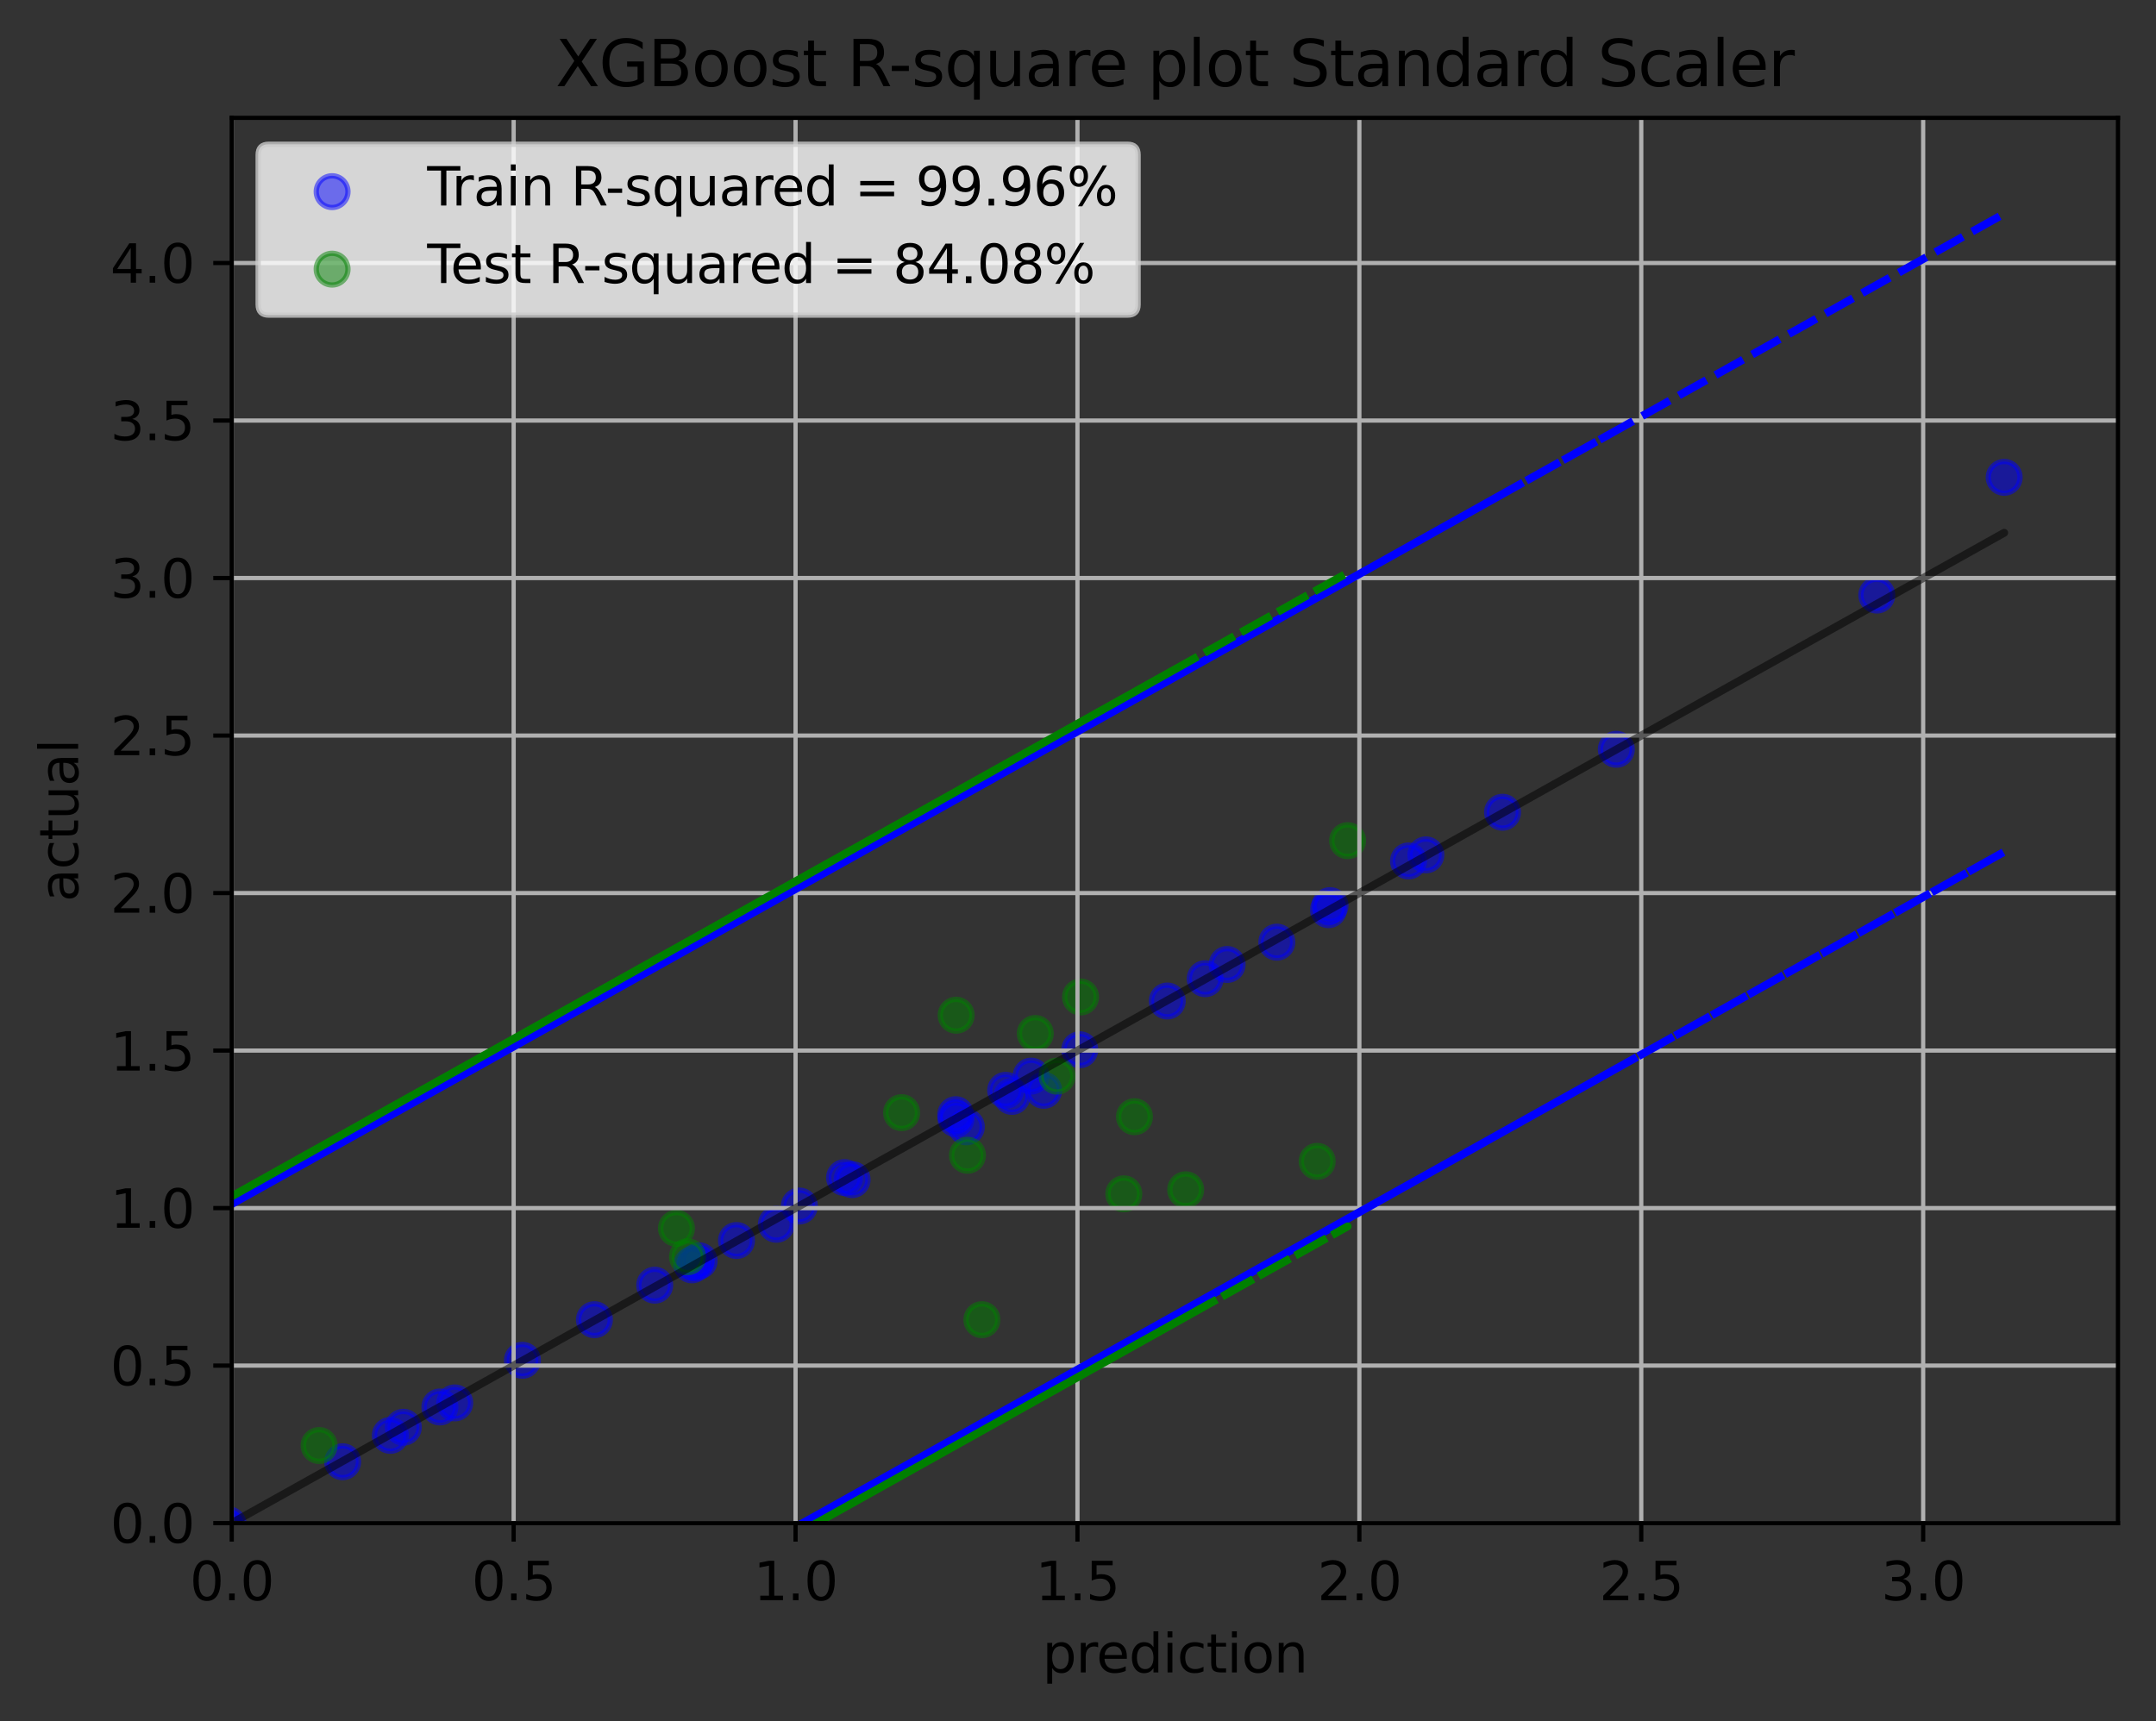 <?xml version="1.0" encoding="utf-8" standalone="no"?>
<!DOCTYPE svg PUBLIC "-//W3C//DTD SVG 1.1//EN"
  "http://www.w3.org/Graphics/SVG/1.1/DTD/svg11.dtd">
<svg xmlns:xlink="http://www.w3.org/1999/xlink" width="408.198pt" height="325.986pt" viewBox="0 0 408.198 325.986" xmlns="http://www.w3.org/2000/svg" version="1.1">
 <rect x="0" y="0" width="408.198" height="325.986" fill="#333333" stroke="none"/>
 <defs>
  <style type="text/css">*{stroke-linejoin: round; stroke-linecap: butt}</style>
 </defs>
 <g id="figure_1">
  <g id="patch_1">
   <path d="M 0 325.986 
L 408.198 325.986 
L 408.198 0 
L 0 0 
L 0 325.986 
z
" style="fill: none"/>
  </g>
  <g id="axes_1">
   <g id="patch_2">
    <path d="M 43.878 288.43 
L 400.998 288.43 
L 400.998 22.318 
L 43.878 22.318 
L 43.878 288.43 
z
" style="fill: none"/>
   </g>
   <g id="PathCollection_1">
    <defs>
     <path id="m363b92b2e5" d="M 0 3 
C 0.796 3 1.559 2.684 2.121 2.121 
C 2.684 1.559 3 0.796 3 0 
C 3 -0.796 2.684 -1.559 2.121 -2.121 
C 1.559 -2.684 0.796 -3 0 -3 
C -0.796 -3 -1.559 -2.684 -2.121 -2.121 
C -2.684 -1.559 -3 -0.796 -3 0 
C -3 0.796 -2.684 1.559 -2.121 2.121 
C -1.559 2.684 -0.796 3 0 3 
z
" style="stroke: #0000ff; stroke-opacity: 0.5"/>
    </defs>
    <g clip-path="url(#pa32cfd9f8f)">
     <use xlink:href="#m363b92b2e5" x="-0.283" y="312.56" style="fill: #0000ff; fill-opacity: 0.5; stroke: #0000ff; stroke-opacity: 0.5"/>
     <use xlink:href="#m363b92b2e5" x="-1" y="312.992" style="fill: #0000ff; fill-opacity: 0.5; stroke: #0000ff; stroke-opacity: 0.5"/>
     <use xlink:href="#m363b92b2e5" x="-1" y="314.317" style="fill: #0000ff; fill-opacity: 0.5; stroke: #0000ff; stroke-opacity: 0.5"/>
     <use xlink:href="#m363b92b2e5" x="131.663" y="239.145" style="fill: #0000ff; fill-opacity: 0.5; stroke: #0000ff; stroke-opacity: 0.5"/>
     <use xlink:href="#m363b92b2e5" x="-1" y="315.042" style="fill: #0000ff; fill-opacity: 0.5; stroke: #0000ff; stroke-opacity: 0.5"/>
     <use xlink:href="#m363b92b2e5" x="-1" y="313.324" style="fill: #0000ff; fill-opacity: 0.5; stroke: #0000ff; stroke-opacity: 0.5"/>
     <use xlink:href="#m363b92b2e5" x="269.962" y="161.887" style="fill: #0000ff; fill-opacity: 0.5; stroke: #0000ff; stroke-opacity: 0.5"/>
     <use xlink:href="#m363b92b2e5" x="8.459" y="307.947" style="fill: #0000ff; fill-opacity: 0.5; stroke: #0000ff; stroke-opacity: 0.5"/>
     <use xlink:href="#m363b92b2e5" x="32.303" y="294.879" style="fill: #0000ff; fill-opacity: 0.5; stroke: #0000ff; stroke-opacity: 0.5"/>
     <use xlink:href="#m363b92b2e5" x="-1" y="313.387" style="fill: #0000ff; fill-opacity: 0.5; stroke: #0000ff; stroke-opacity: 0.5"/>
     <use xlink:href="#m363b92b2e5" x="-1" y="313.585" style="fill: #0000ff; fill-opacity: 0.5; stroke: #0000ff; stroke-opacity: 0.5"/>
     <use xlink:href="#m363b92b2e5" x="-0.535" y="313.329" style="fill: #0000ff; fill-opacity: 0.5; stroke: #0000ff; stroke-opacity: 0.5"/>
     <use xlink:href="#m363b92b2e5" x="98.912" y="257.595" style="fill: #0000ff; fill-opacity: 0.5; stroke: #0000ff; stroke-opacity: 0.5"/>
     <use xlink:href="#m363b92b2e5" x="-1" y="313.469" style="fill: #0000ff; fill-opacity: 0.5; stroke: #0000ff; stroke-opacity: 0.5"/>
     <use xlink:href="#m363b92b2e5" x="-1" y="313.58" style="fill: #0000ff; fill-opacity: 0.5; stroke: #0000ff; stroke-opacity: 0.5"/>
     <use xlink:href="#m363b92b2e5" x="73.903" y="271.817" style="fill: #0000ff; fill-opacity: 0.5; stroke: #0000ff; stroke-opacity: 0.5"/>
     <use xlink:href="#m363b92b2e5" x="221.001" y="189.562" style="fill: #0000ff; fill-opacity: 0.5; stroke: #0000ff; stroke-opacity: 0.5"/>
     <use xlink:href="#m363b92b2e5" x="-1" y="313.507" style="fill: #0000ff; fill-opacity: 0.5; stroke: #0000ff; stroke-opacity: 0.5"/>
     <use xlink:href="#m363b92b2e5" x="-1" y="313.451" style="fill: #0000ff; fill-opacity: 0.5; stroke: #0000ff; stroke-opacity: 0.5"/>
     <use xlink:href="#m363b92b2e5" x="232.334" y="182.643" style="fill: #0000ff; fill-opacity: 0.5; stroke: #0000ff; stroke-opacity: 0.5"/>
     <use xlink:href="#m363b92b2e5" x="-1" y="313.734" style="fill: #0000ff; fill-opacity: 0.5; stroke: #0000ff; stroke-opacity: 0.5"/>
     <use xlink:href="#m363b92b2e5" x="-1" y="313.619" style="fill: #0000ff; fill-opacity: 0.5; stroke: #0000ff; stroke-opacity: 0.5"/>
     <use xlink:href="#m363b92b2e5" x="228.178" y="185.334" style="fill: #0000ff; fill-opacity: 0.5; stroke: #0000ff; stroke-opacity: 0.5"/>
     <use xlink:href="#m363b92b2e5" x="139.44" y="234.917" style="fill: #0000ff; fill-opacity: 0.5; stroke: #0000ff; stroke-opacity: 0.5"/>
     <use xlink:href="#m363b92b2e5" x="-1" y="313.424" style="fill: #0000ff; fill-opacity: 0.5; stroke: #0000ff; stroke-opacity: 0.5"/>
     <use xlink:href="#m363b92b2e5" x="-1" y="313.352" style="fill: #0000ff; fill-opacity: 0.5; stroke: #0000ff; stroke-opacity: 0.5"/>
     <use xlink:href="#m363b92b2e5" x="251.819" y="171.496" style="fill: #0000ff; fill-opacity: 0.5; stroke: #0000ff; stroke-opacity: 0.5"/>
     <use xlink:href="#m363b92b2e5" x="-1" y="313.457" style="fill: #0000ff; fill-opacity: 0.5; stroke: #0000ff; stroke-opacity: 0.5"/>
     <use xlink:href="#m363b92b2e5" x="-1" y="313.475" style="fill: #0000ff; fill-opacity: 0.5; stroke: #0000ff; stroke-opacity: 0.5"/>
     <use xlink:href="#m363b92b2e5" x="306.02" y="141.9" style="fill: #0000ff; fill-opacity: 0.5; stroke: #0000ff; stroke-opacity: 0.5"/>
     <use xlink:href="#m363b92b2e5" x="43.207" y="288.729" style="fill: #0000ff; fill-opacity: 0.5; stroke: #0000ff; stroke-opacity: 0.5"/>
     <use xlink:href="#m363b92b2e5" x="-1" y="313.655" style="fill: #0000ff; fill-opacity: 0.5; stroke: #0000ff; stroke-opacity: 0.5"/>
     <use xlink:href="#m363b92b2e5" x="-1" y="313.648" style="fill: #0000ff; fill-opacity: 0.5; stroke: #0000ff; stroke-opacity: 0.5"/>
     <use xlink:href="#m363b92b2e5" x="13.878" y="305.257" style="fill: #0000ff; fill-opacity: 0.5; stroke: #0000ff; stroke-opacity: 0.5"/>
     <use xlink:href="#m363b92b2e5" x="-1" y="313.52" style="fill: #0000ff; fill-opacity: 0.5; stroke: #0000ff; stroke-opacity: 0.5"/>
     <use xlink:href="#m363b92b2e5" x="-1" y="313.53" style="fill: #0000ff; fill-opacity: 0.5; stroke: #0000ff; stroke-opacity: 0.5"/>
     <use xlink:href="#m363b92b2e5" x="146.994" y="231.842" style="fill: #0000ff; fill-opacity: 0.5; stroke: #0000ff; stroke-opacity: 0.5"/>
     <use xlink:href="#m363b92b2e5" x="-1" y="312.798" style="fill: #0000ff; fill-opacity: 0.5; stroke: #0000ff; stroke-opacity: 0.5"/>
     <use xlink:href="#m363b92b2e5" x="-1" y="312.903" style="fill: #0000ff; fill-opacity: 0.5; stroke: #0000ff; stroke-opacity: 0.5"/>
     <use xlink:href="#m363b92b2e5" x="42.726" y="289.113" style="fill: #0000ff; fill-opacity: 0.5; stroke: #0000ff; stroke-opacity: 0.5"/>
     <use xlink:href="#m363b92b2e5" x="-1" y="314.608" style="fill: #0000ff; fill-opacity: 0.5; stroke: #0000ff; stroke-opacity: 0.5"/>
     <use xlink:href="#m363b92b2e5" x="-1" y="313.91" style="fill: #0000ff; fill-opacity: 0.5; stroke: #0000ff; stroke-opacity: 0.5"/>
     <use xlink:href="#m363b92b2e5" x="197.601" y="206.474" style="fill: #0000ff; fill-opacity: 0.5; stroke: #0000ff; stroke-opacity: 0.5"/>
     <use xlink:href="#m363b92b2e5" x="355.333" y="112.688" style="fill: #0000ff; fill-opacity: 0.5; stroke: #0000ff; stroke-opacity: 0.5"/>
     <use xlink:href="#m363b92b2e5" x="-1" y="313.912" style="fill: #0000ff; fill-opacity: 0.5; stroke: #0000ff; stroke-opacity: 0.5"/>
     <use xlink:href="#m363b92b2e5" x="-1" y="313.531" style="fill: #0000ff; fill-opacity: 0.5; stroke: #0000ff; stroke-opacity: 0.5"/>
     <use xlink:href="#m363b92b2e5" x="266.676" y="163.04" style="fill: #0000ff; fill-opacity: 0.5; stroke: #0000ff; stroke-opacity: 0.5"/>
     <use xlink:href="#m363b92b2e5" x="161.329" y="223.386" style="fill: #0000ff; fill-opacity: 0.5; stroke: #0000ff; stroke-opacity: 0.5"/>
     <use xlink:href="#m363b92b2e5" x="-1" y="313.431" style="fill: #0000ff; fill-opacity: 0.5; stroke: #0000ff; stroke-opacity: 0.5"/>
     <use xlink:href="#m363b92b2e5" x="-1" y="313.386" style="fill: #0000ff; fill-opacity: 0.5; stroke: #0000ff; stroke-opacity: 0.5"/>
     <use xlink:href="#m363b92b2e5" x="181.008" y="211.855" style="fill: #0000ff; fill-opacity: 0.5; stroke: #0000ff; stroke-opacity: 0.5"/>
     <use xlink:href="#m363b92b2e5" x="241.742" y="178.415" style="fill: #0000ff; fill-opacity: 0.5; stroke: #0000ff; stroke-opacity: 0.5"/>
     <use xlink:href="#m363b92b2e5" x="151.343" y="228.383" style="fill: #0000ff; fill-opacity: 0.5; stroke: #0000ff; stroke-opacity: 0.5"/>
     <use xlink:href="#m363b92b2e5" x="-1" y="313.349" style="fill: #0000ff; fill-opacity: 0.5; stroke: #0000ff; stroke-opacity: 0.5"/>
     <use xlink:href="#m363b92b2e5" x="-1" y="313.329" style="fill: #0000ff; fill-opacity: 0.5; stroke: #0000ff; stroke-opacity: 0.5"/>
     <use xlink:href="#m363b92b2e5" x="180.945" y="211.086" style="fill: #0000ff; fill-opacity: 0.5; stroke: #0000ff; stroke-opacity: 0.5"/>
     <use xlink:href="#m363b92b2e5" x="-1" y="313.376" style="fill: #0000ff; fill-opacity: 0.5; stroke: #0000ff; stroke-opacity: 0.5"/>
     <use xlink:href="#m363b92b2e5" x="-1" y="313.667" style="fill: #0000ff; fill-opacity: 0.5; stroke: #0000ff; stroke-opacity: 0.5"/>
     <use xlink:href="#m363b92b2e5" x="5.773" y="309.869" style="fill: #0000ff; fill-opacity: 0.5; stroke: #0000ff; stroke-opacity: 0.5"/>
     <use xlink:href="#m363b92b2e5" x="-1" y="313.637" style="fill: #0000ff; fill-opacity: 0.5; stroke: #0000ff; stroke-opacity: 0.5"/>
     <use xlink:href="#m363b92b2e5" x="-1" y="313.523" style="fill: #0000ff; fill-opacity: 0.5; stroke: #0000ff; stroke-opacity: 0.5"/>
     <use xlink:href="#m363b92b2e5" x="10.314" y="307.179" style="fill: #0000ff; fill-opacity: 0.5; stroke: #0000ff; stroke-opacity: 0.5"/>
     <use xlink:href="#m363b92b2e5" x="-1" y="313.505" style="fill: #0000ff; fill-opacity: 0.5; stroke: #0000ff; stroke-opacity: 0.5"/>
     <use xlink:href="#m363b92b2e5" x="-1" y="313.56" style="fill: #0000ff; fill-opacity: 0.5; stroke: #0000ff; stroke-opacity: 0.5"/>
     <use xlink:href="#m363b92b2e5" x="31.056" y="295.648" style="fill: #0000ff; fill-opacity: 0.5; stroke: #0000ff; stroke-opacity: 0.5"/>
     <use xlink:href="#m363b92b2e5" x="123.956" y="243.373" style="fill: #0000ff; fill-opacity: 0.5; stroke: #0000ff; stroke-opacity: 0.5"/>
     <use xlink:href="#m363b92b2e5" x="86.097" y="265.667" style="fill: #0000ff; fill-opacity: 0.5; stroke: #0000ff; stroke-opacity: 0.5"/>
     <use xlink:href="#m363b92b2e5" x="-1" y="313.565" style="fill: #0000ff; fill-opacity: 0.5; stroke: #0000ff; stroke-opacity: 0.5"/>
     <use xlink:href="#m363b92b2e5" x="-1" y="313.459" style="fill: #0000ff; fill-opacity: 0.5; stroke: #0000ff; stroke-opacity: 0.5"/>
     <use xlink:href="#m363b92b2e5" x="284.477" y="153.815" style="fill: #0000ff; fill-opacity: 0.5; stroke: #0000ff; stroke-opacity: 0.5"/>
     <use xlink:href="#m363b92b2e5" x="-1" y="313.543" style="fill: #0000ff; fill-opacity: 0.5; stroke: #0000ff; stroke-opacity: 0.5"/>
     <use xlink:href="#m363b92b2e5" x="-1" y="313.602" style="fill: #0000ff; fill-opacity: 0.5; stroke: #0000ff; stroke-opacity: 0.5"/>
     <use xlink:href="#m363b92b2e5" x="64.872" y="276.813" style="fill: #0000ff; fill-opacity: 0.5; stroke: #0000ff; stroke-opacity: 0.5"/>
     <use xlink:href="#m363b92b2e5" x="191.581" y="207.627" style="fill: #0000ff; fill-opacity: 0.5; stroke: #0000ff; stroke-opacity: 0.5"/>
     <use xlink:href="#m363b92b2e5" x="-1" y="313.857" style="fill: #0000ff; fill-opacity: 0.5; stroke: #0000ff; stroke-opacity: 0.5"/>
     <use xlink:href="#m363b92b2e5" x="-1" y="313.49" style="fill: #0000ff; fill-opacity: 0.5; stroke: #0000ff; stroke-opacity: 0.5"/>
     <use xlink:href="#m363b92b2e5" x="131.014" y="239.53" style="fill: #0000ff; fill-opacity: 0.5; stroke: #0000ff; stroke-opacity: 0.5"/>
     <use xlink:href="#m363b92b2e5" x="-1" y="313.52" style="fill: #0000ff; fill-opacity: 0.5; stroke: #0000ff; stroke-opacity: 0.5"/>
     <use xlink:href="#m363b92b2e5" x="-1" y="313.434" style="fill: #0000ff; fill-opacity: 0.5; stroke: #0000ff; stroke-opacity: 0.5"/>
     <use xlink:href="#m363b92b2e5" x="195.223" y="203.783" style="fill: #0000ff; fill-opacity: 0.5; stroke: #0000ff; stroke-opacity: 0.5"/>
     <use xlink:href="#m363b92b2e5" x="112.544" y="249.908" style="fill: #0000ff; fill-opacity: 0.5; stroke: #0000ff; stroke-opacity: 0.5"/>
     <use xlink:href="#m363b92b2e5" x="-1" y="313.474" style="fill: #0000ff; fill-opacity: 0.5; stroke: #0000ff; stroke-opacity: 0.5"/>
     <use xlink:href="#m363b92b2e5" x="-1" y="313.488" style="fill: #0000ff; fill-opacity: 0.5; stroke: #0000ff; stroke-opacity: 0.5"/>
     <use xlink:href="#m363b92b2e5" x="159.904" y="223.002" style="fill: #0000ff; fill-opacity: 0.5; stroke: #0000ff; stroke-opacity: 0.5"/>
     <use xlink:href="#m363b92b2e5" x="-1" y="313.22" style="fill: #0000ff; fill-opacity: 0.5; stroke: #0000ff; stroke-opacity: 0.5"/>
     <use xlink:href="#m363b92b2e5" x="-1" y="313.663" style="fill: #0000ff; fill-opacity: 0.5; stroke: #0000ff; stroke-opacity: 0.5"/>
     <use xlink:href="#m363b92b2e5" x="182.961" y="213.393" style="fill: #0000ff; fill-opacity: 0.5; stroke: #0000ff; stroke-opacity: 0.5"/>
     <use xlink:href="#m363b92b2e5" x="-1" y="314.03" style="fill: #0000ff; fill-opacity: 0.5; stroke: #0000ff; stroke-opacity: 0.5"/>
     <use xlink:href="#m363b92b2e5" x="-1" y="313.357" style="fill: #0000ff; fill-opacity: 0.5; stroke: #0000ff; stroke-opacity: 0.5"/>
     <use xlink:href="#m363b92b2e5" x="17.355" y="302.951" style="fill: #0000ff; fill-opacity: 0.5; stroke: #0000ff; stroke-opacity: 0.5"/>
     <use xlink:href="#m363b92b2e5" x="190.406" y="206.474" style="fill: #0000ff; fill-opacity: 0.5; stroke: #0000ff; stroke-opacity: 0.5"/>
     <use xlink:href="#m363b92b2e5" x="251.519" y="172.265" style="fill: #0000ff; fill-opacity: 0.5; stroke: #0000ff; stroke-opacity: 0.5"/>
     <use xlink:href="#m363b92b2e5" x="83.287" y="266.436" style="fill: #0000ff; fill-opacity: 0.5; stroke: #0000ff; stroke-opacity: 0.5"/>
     <use xlink:href="#m363b92b2e5" x="76.363" y="270.279" style="fill: #0000ff; fill-opacity: 0.5; stroke: #0000ff; stroke-opacity: 0.5"/>
     <use xlink:href="#m363b92b2e5" x="132.369" y="238.761" style="fill: #0000ff; fill-opacity: 0.5; stroke: #0000ff; stroke-opacity: 0.5"/>
     <use xlink:href="#m363b92b2e5" x="-1" y="313.464" style="fill: #0000ff; fill-opacity: 0.5; stroke: #0000ff; stroke-opacity: 0.5"/>
     <use xlink:href="#m363b92b2e5" x="-1" y="313.522" style="fill: #0000ff; fill-opacity: 0.5; stroke: #0000ff; stroke-opacity: 0.5"/>
     <use xlink:href="#m363b92b2e5" x="15.161" y="304.488" style="fill: #0000ff; fill-opacity: 0.5; stroke: #0000ff; stroke-opacity: 0.5"/>
     <use xlink:href="#m363b92b2e5" x="379.454" y="90.394" style="fill: #0000ff; fill-opacity: 0.5; stroke: #0000ff; stroke-opacity: 0.5"/>
     <use xlink:href="#m363b92b2e5" x="-1" y="312.366" style="fill: #0000ff; fill-opacity: 0.5; stroke: #0000ff; stroke-opacity: 0.5"/>
     <use xlink:href="#m363b92b2e5" x="-1" y="313.499" style="fill: #0000ff; fill-opacity: 0.5; stroke: #0000ff; stroke-opacity: 0.5"/>
     <use xlink:href="#m363b92b2e5" x="3.418" y="311.022" style="fill: #0000ff; fill-opacity: 0.5; stroke: #0000ff; stroke-opacity: 0.5"/>
     <use xlink:href="#m363b92b2e5" x="204.435" y="198.786" style="fill: #0000ff; fill-opacity: 0.5; stroke: #0000ff; stroke-opacity: 0.5"/>
    </g>
   </g>
   <g id="PathCollection_2">
    <defs>
     <path id="me141cd3ff7" d="M 0 3 
C 0.796 3 1.559 2.684 2.121 2.121 
C 2.684 1.559 3 0.796 3 0 
C 3 -0.796 2.684 -1.559 2.121 -2.121 
C 1.559 -2.684 0.796 -3 0 -3 
C -0.796 -3 -1.559 -2.684 -2.121 -2.121 
C -2.684 -1.559 -3 -0.796 -3 0 
C -3 0.796 -2.684 1.559 -2.121 2.121 
C -1.559 2.684 -0.796 3 0 3 
z
" style="stroke: #008000; stroke-opacity: 0.5"/>
    </defs>
    <g clip-path="url(#pa32cfd9f8f)">
     <use xlink:href="#me141cd3ff7" x="224.482" y="225.308" style="fill: #008000; fill-opacity: 0.5; stroke: #008000; stroke-opacity: 0.5"/>
     <use xlink:href="#me141cd3ff7" x="-1" y="319.646" style="fill: #008000; fill-opacity: 0.5; stroke: #008000; stroke-opacity: 0.5"/>
     <use xlink:href="#me141cd3ff7" x="-1" y="319.148" style="fill: #008000; fill-opacity: 0.5; stroke: #008000; stroke-opacity: 0.5"/>
     <use xlink:href="#me141cd3ff7" x="8.069" y="315.25" style="fill: #008000; fill-opacity: 0.5; stroke: #008000; stroke-opacity: 0.5"/>
     <use xlink:href="#me141cd3ff7" x="166.77" y="298.338" style="fill: #008000; fill-opacity: 0.5; stroke: #008000; stroke-opacity: 0.5"/>
     <use xlink:href="#me141cd3ff7" x="-1" y="294.517" style="fill: #008000; fill-opacity: 0.5; stroke: #008000; stroke-opacity: 0.5"/>
     <use xlink:href="#me141cd3ff7" x="-1" y="314.632" style="fill: #008000; fill-opacity: 0.5; stroke: #008000; stroke-opacity: 0.5"/>
     <use xlink:href="#me141cd3ff7" x="130.17" y="237.992" style="fill: #008000; fill-opacity: 0.5; stroke: #008000; stroke-opacity: 0.5"/>
     <use xlink:href="#me141cd3ff7" x="-1" y="312.142" style="fill: #008000; fill-opacity: 0.5; stroke: #008000; stroke-opacity: 0.5"/>
     <use xlink:href="#me141cd3ff7" x="-1" y="310.574" style="fill: #008000; fill-opacity: 0.5; stroke: #008000; stroke-opacity: 0.5"/>
     <use xlink:href="#me141cd3ff7" x="60.421" y="273.739" style="fill: #008000; fill-opacity: 0.5; stroke: #008000; stroke-opacity: 0.5"/>
     <use xlink:href="#me141cd3ff7" x="-1" y="312.224" style="fill: #008000; fill-opacity: 0.5; stroke: #008000; stroke-opacity: 0.5"/>
     <use xlink:href="#me141cd3ff7" x="-1" y="322.897" style="fill: #008000; fill-opacity: 0.5; stroke: #008000; stroke-opacity: 0.5"/>
     <use xlink:href="#me141cd3ff7" x="82.97" y="306.026" style="fill: #008000; fill-opacity: 0.5; stroke: #008000; stroke-opacity: 0.5"/>
     <use xlink:href="#me141cd3ff7" x="-1" y="325.302" style="fill: #008000; fill-opacity: 0.5; stroke: #008000; stroke-opacity: 0.5"/>
     <use xlink:href="#me141cd3ff7" x="-1" y="314.487" style="fill: #008000; fill-opacity: 0.5; stroke: #008000; stroke-opacity: 0.5"/>
     <use xlink:href="#me141cd3ff7" x="128.076" y="232.611" style="fill: #008000; fill-opacity: 0.5; stroke: #008000; stroke-opacity: 0.5"/>
     <use xlink:href="#me141cd3ff7" x="-1" y="289.918" style="fill: #008000; fill-opacity: 0.5; stroke: #008000; stroke-opacity: 0.5"/>
     <use xlink:href="#me141cd3ff7" x="-1" y="312.812" style="fill: #008000; fill-opacity: 0.5; stroke: #008000; stroke-opacity: 0.5"/>
     <use xlink:href="#me141cd3ff7" x="181.027" y="192.252" style="fill: #008000; fill-opacity: 0.5; stroke: #008000; stroke-opacity: 0.5"/>
     <use xlink:href="#me141cd3ff7" x="185.907" y="249.908" style="fill: #008000; fill-opacity: 0.5; stroke: #008000; stroke-opacity: 0.5"/>
     <use xlink:href="#me141cd3ff7" x="-1" y="315.655" style="fill: #008000; fill-opacity: 0.5; stroke: #008000; stroke-opacity: 0.5"/>
     <use xlink:href="#me141cd3ff7" x="-1" y="309.257" style="fill: #008000; fill-opacity: 0.5; stroke: #008000; stroke-opacity: 0.5"/>
     <use xlink:href="#me141cd3ff7" x="196.014" y="195.712" style="fill: #008000; fill-opacity: 0.5; stroke: #008000; stroke-opacity: 0.5"/>
     <use xlink:href="#me141cd3ff7" x="249.382" y="219.927" style="fill: #008000; fill-opacity: 0.5; stroke: #008000; stroke-opacity: 0.5"/>
     <use xlink:href="#me141cd3ff7" x="255.147" y="159.196" style="fill: #008000; fill-opacity: 0.5; stroke: #008000; stroke-opacity: 0.5"/>
     <use xlink:href="#me141cd3ff7" x="214.791" y="211.471" style="fill: #008000; fill-opacity: 0.5; stroke: #008000; stroke-opacity: 0.5"/>
     <use xlink:href="#me141cd3ff7" x="-1" y="313.167" style="fill: #008000; fill-opacity: 0.5; stroke: #008000; stroke-opacity: 0.5"/>
     <use xlink:href="#me141cd3ff7" x="-1" y="314.257" style="fill: #008000; fill-opacity: 0.5; stroke: #008000; stroke-opacity: 0.5"/>
     <use xlink:href="#me141cd3ff7" x="200.125" y="203.783" style="fill: #008000; fill-opacity: 0.5; stroke: #008000; stroke-opacity: 0.5"/>
     <use xlink:href="#me141cd3ff7" x="212.772" y="226.077" style="fill: #008000; fill-opacity: 0.5; stroke: #008000; stroke-opacity: 0.5"/>
     <use xlink:href="#me141cd3ff7" x="170.705" y="210.702" style="fill: #008000; fill-opacity: 0.5; stroke: #008000; stroke-opacity: 0.5"/>
     <use xlink:href="#me141cd3ff7" x="183.171" y="218.774" style="fill: #008000; fill-opacity: 0.5; stroke: #008000; stroke-opacity: 0.5"/>
     <use xlink:href="#me141cd3ff7" x="-1" y="290.014" style="fill: #008000; fill-opacity: 0.5; stroke: #008000; stroke-opacity: 0.5"/>
     <use xlink:href="#me141cd3ff7" x="-1" y="312.535" style="fill: #008000; fill-opacity: 0.5; stroke: #008000; stroke-opacity: 0.5"/>
     <use xlink:href="#me141cd3ff7" x="27.859" y="316.019" style="fill: #008000; fill-opacity: 0.5; stroke: #008000; stroke-opacity: 0.5"/>
     <use xlink:href="#me141cd3ff7" x="-1" y="323.885" style="fill: #008000; fill-opacity: 0.5; stroke: #008000; stroke-opacity: 0.5"/>
     <use xlink:href="#me141cd3ff7" x="-1" y="310.192" style="fill: #008000; fill-opacity: 0.5; stroke: #008000; stroke-opacity: 0.5"/>
     <use xlink:href="#me141cd3ff7" x="204.579" y="188.793" style="fill: #008000; fill-opacity: 0.5; stroke: #008000; stroke-opacity: 0.5"/>
     <use xlink:href="#me141cd3ff7" x="-1" y="316.113" style="fill: #008000; fill-opacity: 0.5; stroke: #008000; stroke-opacity: 0.5"/>
    </g>
   </g>
   <g id="matplotlib.axis_1">
    <g id="xtick_1">
     <g id="line2d_1">
      <path d="M 43.878 288.43 
L 43.878 22.318 
" clip-path="url(#pa32cfd9f8f)" style="fill: none; stroke: #b0b0b0; stroke-width: 0.8; stroke-linecap: square"/>
     </g>
     <g id="line2d_2">
      <defs>
       <path id="m7137766459" d="M 0 0 
L 0 3.5 
" style="stroke: #000000; stroke-width: 0.8"/>
      </defs>
      <g>
       <use xlink:href="#m7137766459" x="43.878" y="288.43" style="stroke: #000000; stroke-width: 0.8"/>
      </g>
     </g>
     <g id="text_1">
      <!-- 0.0 -->
      <g transform="translate(35.927 303.029) scale(0.1 -0.1)">
       <defs>
        <path id="DejaVuSans-30" d="M 2034 4250 
Q 1547 4250 1301 3770 
Q 1056 3291 1056 2328 
Q 1056 1369 1301 889 
Q 1547 409 2034 409 
Q 2525 409 2770 889 
Q 3016 1369 3016 2328 
Q 3016 3291 2770 3770 
Q 2525 4250 2034 4250 
z
M 2034 4750 
Q 2819 4750 3233 4129 
Q 3647 3509 3647 2328 
Q 3647 1150 3233 529 
Q 2819 -91 2034 -91 
Q 1250 -91 836 529 
Q 422 1150 422 2328 
Q 422 3509 836 4129 
Q 1250 4750 2034 4750 
z
" transform="scale(0.016)"/>
        <path id="DejaVuSans-2e" d="M 684 794 
L 1344 794 
L 1344 0 
L 684 0 
L 684 794 
z
" transform="scale(0.016)"/>
       </defs>
       <use xlink:href="#DejaVuSans-30"/>
       <use xlink:href="#DejaVuSans-2e" x="63.623"/>
       <use xlink:href="#DejaVuSans-30" x="95.41"/>
      </g>
     </g>
    </g>
    <g id="xtick_2">
     <g id="line2d_3">
      <path d="M 97.251 288.43 
L 97.251 22.318 
" clip-path="url(#pa32cfd9f8f)" style="fill: none; stroke: #b0b0b0; stroke-width: 0.8; stroke-linecap: square"/>
     </g>
     <g id="line2d_4">
      <g>
       <use xlink:href="#m7137766459" x="97.251" y="288.43" style="stroke: #000000; stroke-width: 0.8"/>
      </g>
     </g>
     <g id="text_2">
      <!-- 0.5 -->
      <g transform="translate(89.3 303.029) scale(0.1 -0.1)">
       <defs>
        <path id="DejaVuSans-35" d="M 691 4666 
L 3169 4666 
L 3169 4134 
L 1269 4134 
L 1269 2991 
Q 1406 3038 1543 3061 
Q 1681 3084 1819 3084 
Q 2600 3084 3056 2656 
Q 3513 2228 3513 1497 
Q 3513 744 3044 326 
Q 2575 -91 1722 -91 
Q 1428 -91 1123 -41 
Q 819 9 494 109 
L 494 744 
Q 775 591 1075 516 
Q 1375 441 1709 441 
Q 2250 441 2565 725 
Q 2881 1009 2881 1497 
Q 2881 1984 2565 2268 
Q 2250 2553 1709 2553 
Q 1456 2553 1204 2497 
Q 953 2441 691 2322 
L 691 4666 
z
" transform="scale(0.016)"/>
       </defs>
       <use xlink:href="#DejaVuSans-30"/>
       <use xlink:href="#DejaVuSans-2e" x="63.623"/>
       <use xlink:href="#DejaVuSans-35" x="95.41"/>
      </g>
     </g>
    </g>
    <g id="xtick_3">
     <g id="line2d_5">
      <path d="M 150.624 288.43 
L 150.624 22.318 
" clip-path="url(#pa32cfd9f8f)" style="fill: none; stroke: #b0b0b0; stroke-width: 0.8; stroke-linecap: square"/>
     </g>
     <g id="line2d_6">
      <g>
       <use xlink:href="#m7137766459" x="150.624" y="288.43" style="stroke: #000000; stroke-width: 0.8"/>
      </g>
     </g>
     <g id="text_3">
      <!-- 1.0 -->
      <g transform="translate(142.673 303.029) scale(0.1 -0.1)">
       <defs>
        <path id="DejaVuSans-31" d="M 794 531 
L 1825 531 
L 1825 4091 
L 703 3866 
L 703 4441 
L 1819 4666 
L 2450 4666 
L 2450 531 
L 3481 531 
L 3481 0 
L 794 0 
L 794 531 
z
" transform="scale(0.016)"/>
       </defs>
       <use xlink:href="#DejaVuSans-31"/>
       <use xlink:href="#DejaVuSans-2e" x="63.623"/>
       <use xlink:href="#DejaVuSans-30" x="95.41"/>
      </g>
     </g>
    </g>
    <g id="xtick_4">
     <g id="line2d_7">
      <path d="M 203.997 288.43 
L 203.997 22.318 
" clip-path="url(#pa32cfd9f8f)" style="fill: none; stroke: #b0b0b0; stroke-width: 0.8; stroke-linecap: square"/>
     </g>
     <g id="line2d_8">
      <g>
       <use xlink:href="#m7137766459" x="203.997" y="288.43" style="stroke: #000000; stroke-width: 0.8"/>
      </g>
     </g>
     <g id="text_4">
      <!-- 1.5 -->
      <g transform="translate(196.046 303.029) scale(0.1 -0.1)">
       <use xlink:href="#DejaVuSans-31"/>
       <use xlink:href="#DejaVuSans-2e" x="63.623"/>
       <use xlink:href="#DejaVuSans-35" x="95.41"/>
      </g>
     </g>
    </g>
    <g id="xtick_5">
     <g id="line2d_9">
      <path d="M 257.37 288.43 
L 257.37 22.318 
" clip-path="url(#pa32cfd9f8f)" style="fill: none; stroke: #b0b0b0; stroke-width: 0.8; stroke-linecap: square"/>
     </g>
     <g id="line2d_10">
      <g>
       <use xlink:href="#m7137766459" x="257.37" y="288.43" style="stroke: #000000; stroke-width: 0.8"/>
      </g>
     </g>
     <g id="text_5">
      <!-- 2.0 -->
      <g transform="translate(249.419 303.029) scale(0.1 -0.1)">
       <defs>
        <path id="DejaVuSans-32" d="M 1228 531 
L 3431 531 
L 3431 0 
L 469 0 
L 469 531 
Q 828 903 1448 1529 
Q 2069 2156 2228 2338 
Q 2531 2678 2651 2914 
Q 2772 3150 2772 3378 
Q 2772 3750 2511 3984 
Q 2250 4219 1831 4219 
Q 1534 4219 1204 4116 
Q 875 4013 500 3803 
L 500 4441 
Q 881 4594 1212 4672 
Q 1544 4750 1819 4750 
Q 2544 4750 2975 4387 
Q 3406 4025 3406 3419 
Q 3406 3131 3298 2873 
Q 3191 2616 2906 2266 
Q 2828 2175 2409 1742 
Q 1991 1309 1228 531 
z
" transform="scale(0.016)"/>
       </defs>
       <use xlink:href="#DejaVuSans-32"/>
       <use xlink:href="#DejaVuSans-2e" x="63.623"/>
       <use xlink:href="#DejaVuSans-30" x="95.41"/>
      </g>
     </g>
    </g>
    <g id="xtick_6">
     <g id="line2d_11">
      <path d="M 310.743 288.43 
L 310.743 22.318 
" clip-path="url(#pa32cfd9f8f)" style="fill: none; stroke: #b0b0b0; stroke-width: 0.8; stroke-linecap: square"/>
     </g>
     <g id="line2d_12">
      <g>
       <use xlink:href="#m7137766459" x="310.743" y="288.43" style="stroke: #000000; stroke-width: 0.8"/>
      </g>
     </g>
     <g id="text_6">
      <!-- 2.5 -->
      <g transform="translate(302.792 303.029) scale(0.1 -0.1)">
       <use xlink:href="#DejaVuSans-32"/>
       <use xlink:href="#DejaVuSans-2e" x="63.623"/>
       <use xlink:href="#DejaVuSans-35" x="95.41"/>
      </g>
     </g>
    </g>
    <g id="xtick_7">
     <g id="line2d_13">
      <path d="M 364.116 288.43 
L 364.116 22.318 
" clip-path="url(#pa32cfd9f8f)" style="fill: none; stroke: #b0b0b0; stroke-width: 0.8; stroke-linecap: square"/>
     </g>
     <g id="line2d_14">
      <g>
       <use xlink:href="#m7137766459" x="364.116" y="288.43" style="stroke: #000000; stroke-width: 0.8"/>
      </g>
     </g>
     <g id="text_7">
      <!-- 3.0 -->
      <g transform="translate(356.165 303.029) scale(0.1 -0.1)">
       <defs>
        <path id="DejaVuSans-33" d="M 2597 2516 
Q 3050 2419 3304 2112 
Q 3559 1806 3559 1356 
Q 3559 666 3084 287 
Q 2609 -91 1734 -91 
Q 1441 -91 1130 -33 
Q 819 25 488 141 
L 488 750 
Q 750 597 1062 519 
Q 1375 441 1716 441 
Q 2309 441 2620 675 
Q 2931 909 2931 1356 
Q 2931 1769 2642 2001 
Q 2353 2234 1838 2234 
L 1294 2234 
L 1294 2753 
L 1863 2753 
Q 2328 2753 2575 2939 
Q 2822 3125 2822 3475 
Q 2822 3834 2567 4026 
Q 2313 4219 1838 4219 
Q 1578 4219 1281 4162 
Q 984 4106 628 3988 
L 628 4550 
Q 988 4650 1302 4700 
Q 1616 4750 1894 4750 
Q 2613 4750 3031 4423 
Q 3450 4097 3450 3541 
Q 3450 3153 3228 2886 
Q 3006 2619 2597 2516 
z
" transform="scale(0.016)"/>
       </defs>
       <use xlink:href="#DejaVuSans-33"/>
       <use xlink:href="#DejaVuSans-2e" x="63.623"/>
       <use xlink:href="#DejaVuSans-30" x="95.41"/>
      </g>
     </g>
    </g>
    <g id="text_8">
     <!-- prediction -->
     <g transform="translate(197.355 316.707) scale(0.1 -0.1)">
      <defs>
       <path id="DejaVuSans-70" d="M 1159 525 
L 1159 -1331 
L 581 -1331 
L 581 3500 
L 1159 3500 
L 1159 2969 
Q 1341 3281 1617 3432 
Q 1894 3584 2278 3584 
Q 2916 3584 3314 3078 
Q 3713 2572 3713 1747 
Q 3713 922 3314 415 
Q 2916 -91 2278 -91 
Q 1894 -91 1617 61 
Q 1341 213 1159 525 
z
M 3116 1747 
Q 3116 2381 2855 2742 
Q 2594 3103 2138 3103 
Q 1681 3103 1420 2742 
Q 1159 2381 1159 1747 
Q 1159 1113 1420 752 
Q 1681 391 2138 391 
Q 2594 391 2855 752 
Q 3116 1113 3116 1747 
z
" transform="scale(0.016)"/>
       <path id="DejaVuSans-72" d="M 2631 2963 
Q 2534 3019 2420 3045 
Q 2306 3072 2169 3072 
Q 1681 3072 1420 2755 
Q 1159 2438 1159 1844 
L 1159 0 
L 581 0 
L 581 3500 
L 1159 3500 
L 1159 2956 
Q 1341 3275 1631 3429 
Q 1922 3584 2338 3584 
Q 2397 3584 2469 3576 
Q 2541 3569 2628 3553 
L 2631 2963 
z
" transform="scale(0.016)"/>
       <path id="DejaVuSans-65" d="M 3597 1894 
L 3597 1613 
L 953 1613 
Q 991 1019 1311 708 
Q 1631 397 2203 397 
Q 2534 397 2845 478 
Q 3156 559 3463 722 
L 3463 178 
Q 3153 47 2828 -22 
Q 2503 -91 2169 -91 
Q 1331 -91 842 396 
Q 353 884 353 1716 
Q 353 2575 817 3079 
Q 1281 3584 2069 3584 
Q 2775 3584 3186 3129 
Q 3597 2675 3597 1894 
z
M 3022 2063 
Q 3016 2534 2758 2815 
Q 2500 3097 2075 3097 
Q 1594 3097 1305 2825 
Q 1016 2553 972 2059 
L 3022 2063 
z
" transform="scale(0.016)"/>
       <path id="DejaVuSans-64" d="M 2906 2969 
L 2906 4863 
L 3481 4863 
L 3481 0 
L 2906 0 
L 2906 525 
Q 2725 213 2448 61 
Q 2172 -91 1784 -91 
Q 1150 -91 751 415 
Q 353 922 353 1747 
Q 353 2572 751 3078 
Q 1150 3584 1784 3584 
Q 2172 3584 2448 3432 
Q 2725 3281 2906 2969 
z
M 947 1747 
Q 947 1113 1208 752 
Q 1469 391 1925 391 
Q 2381 391 2643 752 
Q 2906 1113 2906 1747 
Q 2906 2381 2643 2742 
Q 2381 3103 1925 3103 
Q 1469 3103 1208 2742 
Q 947 2381 947 1747 
z
" transform="scale(0.016)"/>
       <path id="DejaVuSans-69" d="M 603 3500 
L 1178 3500 
L 1178 0 
L 603 0 
L 603 3500 
z
M 603 4863 
L 1178 4863 
L 1178 4134 
L 603 4134 
L 603 4863 
z
" transform="scale(0.016)"/>
       <path id="DejaVuSans-63" d="M 3122 3366 
L 3122 2828 
Q 2878 2963 2633 3030 
Q 2388 3097 2138 3097 
Q 1578 3097 1268 2742 
Q 959 2388 959 1747 
Q 959 1106 1268 751 
Q 1578 397 2138 397 
Q 2388 397 2633 464 
Q 2878 531 3122 666 
L 3122 134 
Q 2881 22 2623 -34 
Q 2366 -91 2075 -91 
Q 1284 -91 818 406 
Q 353 903 353 1747 
Q 353 2603 823 3093 
Q 1294 3584 2113 3584 
Q 2378 3584 2631 3529 
Q 2884 3475 3122 3366 
z
" transform="scale(0.016)"/>
       <path id="DejaVuSans-74" d="M 1172 4494 
L 1172 3500 
L 2356 3500 
L 2356 3053 
L 1172 3053 
L 1172 1153 
Q 1172 725 1289 603 
Q 1406 481 1766 481 
L 2356 481 
L 2356 0 
L 1766 0 
Q 1100 0 847 248 
Q 594 497 594 1153 
L 594 3053 
L 172 3053 
L 172 3500 
L 594 3500 
L 594 4494 
L 1172 4494 
z
" transform="scale(0.016)"/>
       <path id="DejaVuSans-6f" d="M 1959 3097 
Q 1497 3097 1228 2736 
Q 959 2375 959 1747 
Q 959 1119 1226 758 
Q 1494 397 1959 397 
Q 2419 397 2687 759 
Q 2956 1122 2956 1747 
Q 2956 2369 2687 2733 
Q 2419 3097 1959 3097 
z
M 1959 3584 
Q 2709 3584 3137 3096 
Q 3566 2609 3566 1747 
Q 3566 888 3137 398 
Q 2709 -91 1959 -91 
Q 1206 -91 779 398 
Q 353 888 353 1747 
Q 353 2609 779 3096 
Q 1206 3584 1959 3584 
z
" transform="scale(0.016)"/>
       <path id="DejaVuSans-6e" d="M 3513 2113 
L 3513 0 
L 2938 0 
L 2938 2094 
Q 2938 2591 2744 2837 
Q 2550 3084 2163 3084 
Q 1697 3084 1428 2787 
Q 1159 2491 1159 1978 
L 1159 0 
L 581 0 
L 581 3500 
L 1159 3500 
L 1159 2956 
Q 1366 3272 1645 3428 
Q 1925 3584 2291 3584 
Q 2894 3584 3203 3211 
Q 3513 2838 3513 2113 
z
" transform="scale(0.016)"/>
      </defs>
      <use xlink:href="#DejaVuSans-70"/>
      <use xlink:href="#DejaVuSans-72" x="63.477"/>
      <use xlink:href="#DejaVuSans-65" x="102.34"/>
      <use xlink:href="#DejaVuSans-64" x="163.863"/>
      <use xlink:href="#DejaVuSans-69" x="227.34"/>
      <use xlink:href="#DejaVuSans-63" x="255.123"/>
      <use xlink:href="#DejaVuSans-74" x="310.104"/>
      <use xlink:href="#DejaVuSans-69" x="349.312"/>
      <use xlink:href="#DejaVuSans-6f" x="377.096"/>
      <use xlink:href="#DejaVuSans-6e" x="438.277"/>
     </g>
    </g>
   </g>
   <g id="matplotlib.axis_2">
    <g id="ytick_1">
     <g id="line2d_15">
      <path d="M 43.878 288.43 
L 400.998 288.43 
" clip-path="url(#pa32cfd9f8f)" style="fill: none; stroke: #b0b0b0; stroke-width: 0.8; stroke-linecap: square"/>
     </g>
     <g id="line2d_16">
      <defs>
       <path id="mf19c7a9f6a" d="M 0 0 
L -3.5 0 
" style="stroke: #000000; stroke-width: 0.8"/>
      </defs>
      <g>
       <use xlink:href="#mf19c7a9f6a" x="43.878" y="288.43" style="stroke: #000000; stroke-width: 0.8"/>
      </g>
     </g>
     <g id="text_9">
      <!-- $\mathdefault{0.0}$ -->
      <g transform="translate(20.878 292.229) scale(0.1 -0.1)">
       <use xlink:href="#DejaVuSans-30" transform="translate(0 0.781)"/>
       <use xlink:href="#DejaVuSans-2e" transform="translate(63.623 0.781)"/>
       <use xlink:href="#DejaVuSans-30" transform="translate(95.41 0.781)"/>
      </g>
     </g>
    </g>
    <g id="ytick_2">
     <g id="line2d_17">
      <path d="M 43.878 258.602 
L 400.998 258.602 
" clip-path="url(#pa32cfd9f8f)" style="fill: none; stroke: #b0b0b0; stroke-width: 0.8; stroke-linecap: square"/>
     </g>
     <g id="line2d_18">
      <g>
       <use xlink:href="#mf19c7a9f6a" x="43.878" y="258.602" style="stroke: #000000; stroke-width: 0.8"/>
      </g>
     </g>
     <g id="text_10">
      <!-- $\mathdefault{0.5}$ -->
      <g transform="translate(20.878 262.402) scale(0.1 -0.1)">
       <use xlink:href="#DejaVuSans-30" transform="translate(0 0.781)"/>
       <use xlink:href="#DejaVuSans-2e" transform="translate(63.623 0.781)"/>
       <use xlink:href="#DejaVuSans-35" transform="translate(95.41 0.781)"/>
      </g>
     </g>
    </g>
    <g id="ytick_3">
     <g id="line2d_19">
      <path d="M 43.878 228.775 
L 400.998 228.775 
" clip-path="url(#pa32cfd9f8f)" style="fill: none; stroke: #b0b0b0; stroke-width: 0.8; stroke-linecap: square"/>
     </g>
     <g id="line2d_20">
      <g>
       <use xlink:href="#mf19c7a9f6a" x="43.878" y="228.775" style="stroke: #000000; stroke-width: 0.8"/>
      </g>
     </g>
     <g id="text_11">
      <!-- $\mathdefault{1.0}$ -->
      <g transform="translate(20.878 232.574) scale(0.1 -0.1)">
       <use xlink:href="#DejaVuSans-31" transform="translate(0 0.781)"/>
       <use xlink:href="#DejaVuSans-2e" transform="translate(63.623 0.781)"/>
       <use xlink:href="#DejaVuSans-30" transform="translate(95.41 0.781)"/>
      </g>
     </g>
    </g>
    <g id="ytick_4">
     <g id="line2d_21">
      <path d="M 43.878 198.947 
L 400.998 198.947 
" clip-path="url(#pa32cfd9f8f)" style="fill: none; stroke: #b0b0b0; stroke-width: 0.8; stroke-linecap: square"/>
     </g>
     <g id="line2d_22">
      <g>
       <use xlink:href="#mf19c7a9f6a" x="43.878" y="198.947" style="stroke: #000000; stroke-width: 0.8"/>
      </g>
     </g>
     <g id="text_12">
      <!-- $\mathdefault{1.5}$ -->
      <g transform="translate(20.878 202.746) scale(0.1 -0.1)">
       <use xlink:href="#DejaVuSans-31" transform="translate(0 0.094)"/>
       <use xlink:href="#DejaVuSans-2e" transform="translate(63.623 0.094)"/>
       <use xlink:href="#DejaVuSans-35" transform="translate(95.41 0.094)"/>
      </g>
     </g>
    </g>
    <g id="ytick_5">
     <g id="line2d_23">
      <path d="M 43.878 169.119 
L 400.998 169.119 
" clip-path="url(#pa32cfd9f8f)" style="fill: none; stroke: #b0b0b0; stroke-width: 0.8; stroke-linecap: square"/>
     </g>
     <g id="line2d_24">
      <g>
       <use xlink:href="#mf19c7a9f6a" x="43.878" y="169.119" style="stroke: #000000; stroke-width: 0.8"/>
      </g>
     </g>
     <g id="text_13">
      <!-- $\mathdefault{2.0}$ -->
      <g transform="translate(20.878 172.918) scale(0.1 -0.1)">
       <use xlink:href="#DejaVuSans-32" transform="translate(0 0.781)"/>
       <use xlink:href="#DejaVuSans-2e" transform="translate(63.623 0.781)"/>
       <use xlink:href="#DejaVuSans-30" transform="translate(95.41 0.781)"/>
      </g>
     </g>
    </g>
    <g id="ytick_6">
     <g id="line2d_25">
      <path d="M 43.878 139.291 
L 400.998 139.291 
" clip-path="url(#pa32cfd9f8f)" style="fill: none; stroke: #b0b0b0; stroke-width: 0.8; stroke-linecap: square"/>
     </g>
     <g id="line2d_26">
      <g>
       <use xlink:href="#mf19c7a9f6a" x="43.878" y="139.291" style="stroke: #000000; stroke-width: 0.8"/>
      </g>
     </g>
     <g id="text_14">
      <!-- $\mathdefault{2.5}$ -->
      <g transform="translate(20.878 143.091) scale(0.1 -0.1)">
       <use xlink:href="#DejaVuSans-32" transform="translate(0 0.781)"/>
       <use xlink:href="#DejaVuSans-2e" transform="translate(63.623 0.781)"/>
       <use xlink:href="#DejaVuSans-35" transform="translate(95.41 0.781)"/>
      </g>
     </g>
    </g>
    <g id="ytick_7">
     <g id="line2d_27">
      <path d="M 43.878 109.464 
L 400.998 109.464 
" clip-path="url(#pa32cfd9f8f)" style="fill: none; stroke: #b0b0b0; stroke-width: 0.8; stroke-linecap: square"/>
     </g>
     <g id="line2d_28">
      <g>
       <use xlink:href="#mf19c7a9f6a" x="43.878" y="109.464" style="stroke: #000000; stroke-width: 0.8"/>
      </g>
     </g>
     <g id="text_15">
      <!-- $\mathdefault{3.0}$ -->
      <g transform="translate(20.878 113.263) scale(0.1 -0.1)">
       <use xlink:href="#DejaVuSans-33" transform="translate(0 0.781)"/>
       <use xlink:href="#DejaVuSans-2e" transform="translate(63.623 0.781)"/>
       <use xlink:href="#DejaVuSans-30" transform="translate(95.41 0.781)"/>
      </g>
     </g>
    </g>
    <g id="ytick_8">
     <g id="line2d_29">
      <path d="M 43.878 79.636 
L 400.998 79.636 
" clip-path="url(#pa32cfd9f8f)" style="fill: none; stroke: #b0b0b0; stroke-width: 0.8; stroke-linecap: square"/>
     </g>
     <g id="line2d_30">
      <g>
       <use xlink:href="#mf19c7a9f6a" x="43.878" y="79.636" style="stroke: #000000; stroke-width: 0.8"/>
      </g>
     </g>
     <g id="text_16">
      <!-- $\mathdefault{3.5}$ -->
      <g transform="translate(20.878 83.435) scale(0.1 -0.1)">
       <use xlink:href="#DejaVuSans-33" transform="translate(0 0.781)"/>
       <use xlink:href="#DejaVuSans-2e" transform="translate(63.623 0.781)"/>
       <use xlink:href="#DejaVuSans-35" transform="translate(95.41 0.781)"/>
      </g>
     </g>
    </g>
    <g id="ytick_9">
     <g id="line2d_31">
      <path d="M 43.878 49.808 
L 400.998 49.808 
" clip-path="url(#pa32cfd9f8f)" style="fill: none; stroke: #b0b0b0; stroke-width: 0.8; stroke-linecap: square"/>
     </g>
     <g id="line2d_32">
      <g>
       <use xlink:href="#mf19c7a9f6a" x="43.878" y="49.808" style="stroke: #000000; stroke-width: 0.8"/>
      </g>
     </g>
     <g id="text_17">
      <!-- $\mathdefault{4.0}$ -->
      <g transform="translate(20.878 53.608) scale(0.1 -0.1)">
       <defs>
        <path id="DejaVuSans-34" d="M 2419 4116 
L 825 1625 
L 2419 1625 
L 2419 4116 
z
M 2253 4666 
L 3047 4666 
L 3047 1625 
L 3713 1625 
L 3713 1100 
L 3047 1100 
L 3047 0 
L 2419 0 
L 2419 1100 
L 313 1100 
L 313 1709 
L 2253 4666 
z
" transform="scale(0.016)"/>
       </defs>
       <use xlink:href="#DejaVuSans-34" transform="translate(0 0.781)"/>
       <use xlink:href="#DejaVuSans-2e" transform="translate(63.623 0.781)"/>
       <use xlink:href="#DejaVuSans-30" transform="translate(95.41 0.781)"/>
      </g>
     </g>
    </g>
    <g id="text_18">
     <!-- actual -->
     <g transform="translate(14.798 170.769) rotate(-90) scale(0.1 -0.1)">
      <defs>
       <path id="DejaVuSans-61" d="M 2194 1759 
Q 1497 1759 1228 1600 
Q 959 1441 959 1056 
Q 959 750 1161 570 
Q 1363 391 1709 391 
Q 2188 391 2477 730 
Q 2766 1069 2766 1631 
L 2766 1759 
L 2194 1759 
z
M 3341 1997 
L 3341 0 
L 2766 0 
L 2766 531 
Q 2569 213 2275 61 
Q 1981 -91 1556 -91 
Q 1019 -91 701 211 
Q 384 513 384 1019 
Q 384 1609 779 1909 
Q 1175 2209 1959 2209 
L 2766 2209 
L 2766 2266 
Q 2766 2663 2505 2880 
Q 2244 3097 1772 3097 
Q 1472 3097 1187 3025 
Q 903 2953 641 2809 
L 641 3341 
Q 956 3463 1253 3523 
Q 1550 3584 1831 3584 
Q 2591 3584 2966 3190 
Q 3341 2797 3341 1997 
z
" transform="scale(0.016)"/>
       <path id="DejaVuSans-75" d="M 544 1381 
L 544 3500 
L 1119 3500 
L 1119 1403 
Q 1119 906 1312 657 
Q 1506 409 1894 409 
Q 2359 409 2629 706 
Q 2900 1003 2900 1516 
L 2900 3500 
L 3475 3500 
L 3475 0 
L 2900 0 
L 2900 538 
Q 2691 219 2414 64 
Q 2138 -91 1772 -91 
Q 1169 -91 856 284 
Q 544 659 544 1381 
z
M 1991 3584 
L 1991 3584 
z
" transform="scale(0.016)"/>
       <path id="DejaVuSans-6c" d="M 603 4863 
L 1178 4863 
L 1178 0 
L 603 0 
L 603 4863 
z
" transform="scale(0.016)"/>
      </defs>
      <use xlink:href="#DejaVuSans-61"/>
      <use xlink:href="#DejaVuSans-63" x="61.279"/>
      <use xlink:href="#DejaVuSans-74" x="116.26"/>
      <use xlink:href="#DejaVuSans-75" x="155.469"/>
      <use xlink:href="#DejaVuSans-61" x="218.848"/>
      <use xlink:href="#DejaVuSans-6c" x="280.127"/>
     </g>
    </g>
   </g>
   <g id="line2d_33">
    <path d="M -0.283 313.11 
L -1 313.51 
M -1 313.51 
L 131.663 239.371 
L -1 313.51 
M -1 313.51 
L 269.962 162.082 
L 8.459 308.224 
L 32.303 294.899 
L -1 313.51 
M -1 313.51 
L -0.535 313.251 
L 98.912 257.675 
L -1 313.51 
M -1 313.51 
L 73.903 271.651 
L 221.001 189.445 
L -1 313.51 
M -1 313.51 
L 232.334 183.111 
L -1 313.51 
M -1 313.51 
L 228.178 185.434 
L 139.44 235.025 
L -1 313.51 
M -1 313.51 
L 251.819 172.222 
L -1 313.51 
M -1 313.51 
L 306.02 141.931 
L 43.207 288.805 
L -1 313.51 
M -1 313.51 
L 13.878 305.196 
L -1 313.51 
M -1 313.51 
L 146.994 230.803 
L -1 313.51 
M -1 313.51 
L 42.726 289.074 
L -1 313.51 
M -1 313.51 
L 197.601 202.521 
L 355.333 114.372 
L -1 313.51 
M -1 313.51 
L 266.676 163.919 
L 161.329 222.792 
L -1 313.51 
M -1 313.51 
L 181.008 211.795 
L 241.742 177.853 
L 151.343 228.373 
L -1 313.51 
M -1 313.51 
L 180.945 211.83 
L -1 313.51 
M -1 313.51 
L 5.773 309.725 
L -1 313.51 
M -1 313.51 
L 10.314 307.187 
L -1 313.51 
M -1 313.51 
L 31.056 295.596 
L 123.956 243.678 
L 86.097 264.836 
L -1 313.51 
M -1 313.51 
L 284.477 153.97 
L -1 313.51 
M -1 313.51 
L 64.872 276.698 
L 191.581 205.886 
L -1 313.51 
M -1 313.51 
L 131.014 239.734 
L -1 313.51 
M -1 313.51 
L 195.223 203.85 
L 112.544 250.056 
L -1 313.51 
M -1 313.51 
L 159.904 223.589 
L -1 313.51 
M -1 313.51 
L 182.961 210.703 
L -1 313.51 
M -1 313.51 
L 17.355 303.253 
L 190.406 206.542 
L 251.519 172.389 
L 83.287 266.406 
L 76.363 270.276 
L 132.369 238.976 
L -1 313.51 
M -1 313.51 
L 15.161 304.479 
L 379.454 100.892 
L -1 313.51 
M -1 313.51 
L 3.418 311.041 
L 204.435 198.702 
" clip-path="url(#pa32cfd9f8f)" style="fill: none; stroke: #000000; stroke-opacity: 0.5; stroke-width: 1.5; stroke-linecap: square"/>
   </g>
   <g id="line2d_34">
    <path d="M -0.283 252.691 
L -1 253.091 
M -1 253.091 
L 131.663 178.952 
L -1 253.091 
M -1 253.091 
L 269.962 101.663 
L 8.459 247.805 
L 32.303 234.48 
L -1 253.091 
M -1 253.091 
L -0.535 252.831 
L 98.912 197.255 
L -1 253.091 
M -1 253.091 
L 73.903 211.232 
L 221.001 129.025 
L -1 253.091 
M -1 253.091 
L 232.334 122.691 
L -1 253.091 
M -1 253.091 
L 228.178 125.014 
L 139.44 174.606 
L -1 253.091 
M -1 253.091 
L 251.819 111.803 
L -1 253.091 
M -1 253.091 
L 306.02 81.512 
L 43.207 228.386 
L -1 253.091 
M -1 253.091 
L 13.878 244.777 
L -1 253.091 
M -1 253.091 
L 146.994 170.384 
L -1 253.091 
M -1 253.091 
L 42.726 228.655 
L -1 253.091 
M -1 253.091 
L 197.601 142.102 
L 355.333 53.953 
L -1 253.091 
M -1 253.091 
L 266.676 103.5 
L 161.329 162.373 
L -1 253.091 
M -1 253.091 
L 181.008 151.376 
L 241.742 117.434 
L 151.343 167.954 
L -1 253.091 
M -1 253.091 
L 180.945 151.411 
L -1 253.091 
M -1 253.091 
L 5.773 249.306 
L -1 253.091 
M -1 253.091 
L 10.314 246.768 
L -1 253.091 
M -1 253.091 
L 31.056 235.177 
L 123.956 183.259 
L 86.097 204.417 
L -1 253.091 
M -1 253.091 
L 284.477 93.551 
L -1 253.091 
M -1 253.091 
L 64.872 216.278 
L 191.581 145.467 
L -1 253.091 
M -1 253.091 
L 131.014 179.315 
L -1 253.091 
M -1 253.091 
L 195.223 143.431 
L 112.544 189.637 
L -1 253.091 
M -1 253.091 
L 159.904 163.17 
L -1 253.091 
M -1 253.091 
L 182.961 150.284 
L -1 253.091 
M -1 253.091 
L 17.355 242.833 
L 190.406 146.123 
L 251.519 111.97 
L 83.287 205.987 
L 76.363 209.857 
L 132.369 178.557 
L -1 253.091 
M -1 253.091 
L 15.161 244.06 
L 379.454 40.473 
L -1 253.091 
M -1 253.091 
L 3.418 250.622 
L 204.435 138.283 
" clip-path="url(#pa32cfd9f8f)" style="fill: none; stroke-dasharray: 5.55,2.4; stroke-dashoffset: 0; stroke: #0000ff; stroke-width: 1.5"/>
   </g>
   <g id="line2d_35">
    <path d="M 82.999 326.986 
L 131.663 299.79 
L 82.999 326.986 
M 82.999 326.986 
L 269.962 222.501 
L 82.999 326.986 
M 82.999 326.986 
L 98.912 318.094 
L 82.999 326.986 
M 82.999 326.986 
L 221.001 249.864 
L 82.999 326.986 
M 82.999 326.986 
L 232.334 243.53 
L 82.999 326.986 
M 82.999 326.986 
L 228.178 245.853 
L 139.44 295.444 
L 82.999 326.986 
M 82.999 326.986 
L 251.819 232.641 
L 82.999 326.986 
M 82.999 326.986 
L 306.02 202.35 
L 82.999 326.986 
M 82.999 326.986 
L 146.994 291.222 
L 82.999 326.986 
M 82.999 326.986 
L 197.601 262.94 
L 355.333 174.791 
L 82.999 326.986 
M 82.999 326.986 
L 266.676 224.338 
L 161.329 283.211 
L 82.999 326.986 
M 82.999 326.986 
L 181.008 272.214 
L 241.742 238.272 
L 151.343 288.792 
L 82.999 326.986 
M 82.999 326.986 
L 180.945 272.249 
L 82.999 326.986 
M 82.999 326.986 
L 123.956 304.097 
L 86.097 325.255 
L 82.999 326.986 
M 82.999 326.986 
L 284.477 214.389 
L 82.999 326.986 
M 82.999 326.986 
L 191.581 266.305 
L 82.999 326.986 
M 82.999 326.986 
L 131.014 300.153 
L 82.999 326.986 
M 82.999 326.986 
L 195.223 264.269 
L 112.544 310.475 
L 82.999 326.986 
M 82.999 326.986 
L 159.904 284.008 
L 82.999 326.986 
M 82.999 326.986 
L 182.961 271.122 
L 82.999 326.986 
M 82.999 326.986 
L 190.406 266.961 
L 251.519 232.808 
L 83.287 326.825 
L 82.999 326.986 
M 82.999 326.986 
L 132.369 299.396 
L 82.999 326.986 
M 82.999 326.986 
L 379.454 161.311 
L 82.999 326.986 
M 82.999 326.986 
L 204.435 259.121 
" clip-path="url(#pa32cfd9f8f)" style="fill: none; stroke-dasharray: 5.55,2.4; stroke-dashoffset: 0; stroke: #0000ff; stroke-width: 1.5"/>
   </g>
   <g id="line2d_36">
    <path d="M 224.482 125.618 
L -1 251.629 
M -1 251.629 
L 8.069 246.561 
L 166.77 157.87 
L -1 251.629 
M -1 251.629 
L 130.17 178.324 
L -1 251.629 
M -1 251.629 
L 60.421 217.303 
L -1 251.629 
M -1 251.629 
L 82.97 204.702 
L -1 251.629 
M -1 251.629 
L 128.076 179.494 
L -1 251.629 
M -1 251.629 
L 181.027 149.902 
L 185.907 147.176 
L -1 251.629 
M -1 251.629 
L 196.014 141.527 
L 249.382 111.702 
L 255.147 108.48 
L 214.791 131.033 
L -1 251.629 
M -1 251.629 
L 200.125 139.229 
L 212.772 132.162 
L 170.705 155.671 
L 183.171 148.704 
L -1 251.629 
M -1 251.629 
L 27.859 235.501 
L -1 251.629 
M -1 251.629 
L 204.579 136.74 
L -1 251.629 
" clip-path="url(#pa32cfd9f8f)" style="fill: none; stroke-dasharray: 5.55,2.4; stroke-dashoffset: 0; stroke: #008000; stroke-width: 1.5"/>
   </g>
   <g id="line2d_37">
    <path d="M 224.482 249.381 
L 85.616 326.986 
M 85.616 326.986 
L 166.77 281.633 
L 85.616 326.986 
M 85.616 326.986 
L 130.17 302.087 
L 85.616 326.986 
M 85.616 326.986 
L 128.076 303.257 
L 85.616 326.986 
M 85.616 326.986 
L 181.027 273.665 
L 185.907 270.938 
L 85.616 326.986 
M 85.616 326.986 
L 196.014 265.29 
L 249.382 235.465 
L 255.147 232.243 
L 214.791 254.796 
L 85.616 326.986 
M 85.616 326.986 
L 200.125 262.992 
L 212.772 255.924 
L 170.705 279.434 
L 183.171 272.467 
L 85.616 326.986 
M 85.616 326.986 
L 204.579 260.503 
L 85.616 326.986 
" clip-path="url(#pa32cfd9f8f)" style="fill: none; stroke-dasharray: 5.55,2.4; stroke-dashoffset: 0; stroke: #008000; stroke-width: 1.5"/>
   </g>
   <g id="patch_3">
    <path d="M 43.878 288.43 
L 43.878 22.318 
" style="fill: none; stroke: #000000; stroke-width: 0.8; stroke-linejoin: miter; stroke-linecap: square"/>
   </g>
   <g id="patch_4">
    <path d="M 400.998 288.43 
L 400.998 22.318 
" style="fill: none; stroke: #000000; stroke-width: 0.8; stroke-linejoin: miter; stroke-linecap: square"/>
   </g>
   <g id="patch_5">
    <path d="M 43.878 288.43 
L 400.998 288.43 
" style="fill: none; stroke: #000000; stroke-width: 0.8; stroke-linejoin: miter; stroke-linecap: square"/>
   </g>
   <g id="patch_6">
    <path d="M 43.878 22.318 
L 400.998 22.318 
" style="fill: none; stroke: #000000; stroke-width: 0.8; stroke-linejoin: miter; stroke-linecap: square"/>
   </g>
   <g id="text_19">
    <!-- XGBoost R-square plot Standard Scaler -->
    <g transform="translate(105.177 16.318) scale(0.12 -0.12)">
     <defs>
      <path id="DejaVuSans-58" d="M 403 4666 
L 1081 4666 
L 2241 2931 
L 3406 4666 
L 4084 4666 
L 2584 2425 
L 4184 0 
L 3506 0 
L 2194 1984 
L 872 0 
L 191 0 
L 1856 2491 
L 403 4666 
z
" transform="scale(0.016)"/>
      <path id="DejaVuSans-47" d="M 3809 666 
L 3809 1919 
L 2778 1919 
L 2778 2438 
L 4434 2438 
L 4434 434 
Q 4069 175 3628 42 
Q 3188 -91 2688 -91 
Q 1594 -91 976 548 
Q 359 1188 359 2328 
Q 359 3472 976 4111 
Q 1594 4750 2688 4750 
Q 3144 4750 3555 4637 
Q 3966 4525 4313 4306 
L 4313 3634 
Q 3963 3931 3569 4081 
Q 3175 4231 2741 4231 
Q 1884 4231 1454 3753 
Q 1025 3275 1025 2328 
Q 1025 1384 1454 906 
Q 1884 428 2741 428 
Q 3075 428 3337 486 
Q 3600 544 3809 666 
z
" transform="scale(0.016)"/>
      <path id="DejaVuSans-42" d="M 1259 2228 
L 1259 519 
L 2272 519 
Q 2781 519 3026 730 
Q 3272 941 3272 1375 
Q 3272 1813 3026 2020 
Q 2781 2228 2272 2228 
L 1259 2228 
z
M 1259 4147 
L 1259 2741 
L 2194 2741 
Q 2656 2741 2882 2914 
Q 3109 3088 3109 3444 
Q 3109 3797 2882 3972 
Q 2656 4147 2194 4147 
L 1259 4147 
z
M 628 4666 
L 2241 4666 
Q 2963 4666 3353 4366 
Q 3744 4066 3744 3513 
Q 3744 3084 3544 2831 
Q 3344 2578 2956 2516 
Q 3422 2416 3680 2098 
Q 3938 1781 3938 1306 
Q 3938 681 3513 340 
Q 3088 0 2303 0 
L 628 0 
L 628 4666 
z
" transform="scale(0.016)"/>
      <path id="DejaVuSans-73" d="M 2834 3397 
L 2834 2853 
Q 2591 2978 2328 3040 
Q 2066 3103 1784 3103 
Q 1356 3103 1142 2972 
Q 928 2841 928 2578 
Q 928 2378 1081 2264 
Q 1234 2150 1697 2047 
L 1894 2003 
Q 2506 1872 2764 1633 
Q 3022 1394 3022 966 
Q 3022 478 2636 193 
Q 2250 -91 1575 -91 
Q 1294 -91 989 -36 
Q 684 19 347 128 
L 347 722 
Q 666 556 975 473 
Q 1284 391 1588 391 
Q 1994 391 2212 530 
Q 2431 669 2431 922 
Q 2431 1156 2273 1281 
Q 2116 1406 1581 1522 
L 1381 1569 
Q 847 1681 609 1914 
Q 372 2147 372 2553 
Q 372 3047 722 3315 
Q 1072 3584 1716 3584 
Q 2034 3584 2315 3537 
Q 2597 3491 2834 3397 
z
" transform="scale(0.016)"/>
      <path id="DejaVuSans-20" transform="scale(0.016)"/>
      <path id="DejaVuSans-52" d="M 2841 2188 
Q 3044 2119 3236 1894 
Q 3428 1669 3622 1275 
L 4263 0 
L 3584 0 
L 2988 1197 
Q 2756 1666 2539 1819 
Q 2322 1972 1947 1972 
L 1259 1972 
L 1259 0 
L 628 0 
L 628 4666 
L 2053 4666 
Q 2853 4666 3247 4331 
Q 3641 3997 3641 3322 
Q 3641 2881 3436 2590 
Q 3231 2300 2841 2188 
z
M 1259 4147 
L 1259 2491 
L 2053 2491 
Q 2509 2491 2742 2702 
Q 2975 2913 2975 3322 
Q 2975 3731 2742 3939 
Q 2509 4147 2053 4147 
L 1259 4147 
z
" transform="scale(0.016)"/>
      <path id="DejaVuSans-2d" d="M 313 2009 
L 1997 2009 
L 1997 1497 
L 313 1497 
L 313 2009 
z
" transform="scale(0.016)"/>
      <path id="DejaVuSans-71" d="M 947 1747 
Q 947 1113 1208 752 
Q 1469 391 1925 391 
Q 2381 391 2643 752 
Q 2906 1113 2906 1747 
Q 2906 2381 2643 2742 
Q 2381 3103 1925 3103 
Q 1469 3103 1208 2742 
Q 947 2381 947 1747 
z
M 2906 525 
Q 2725 213 2448 61 
Q 2172 -91 1784 -91 
Q 1150 -91 751 415 
Q 353 922 353 1747 
Q 353 2572 751 3078 
Q 1150 3584 1784 3584 
Q 2172 3584 2448 3432 
Q 2725 3281 2906 2969 
L 2906 3500 
L 3481 3500 
L 3481 -1331 
L 2906 -1331 
L 2906 525 
z
" transform="scale(0.016)"/>
      <path id="DejaVuSans-53" d="M 3425 4513 
L 3425 3897 
Q 3066 4069 2747 4153 
Q 2428 4238 2131 4238 
Q 1616 4238 1336 4038 
Q 1056 3838 1056 3469 
Q 1056 3159 1242 3001 
Q 1428 2844 1947 2747 
L 2328 2669 
Q 3034 2534 3370 2195 
Q 3706 1856 3706 1288 
Q 3706 609 3251 259 
Q 2797 -91 1919 -91 
Q 1588 -91 1214 -16 
Q 841 59 441 206 
L 441 856 
Q 825 641 1194 531 
Q 1563 422 1919 422 
Q 2459 422 2753 634 
Q 3047 847 3047 1241 
Q 3047 1584 2836 1778 
Q 2625 1972 2144 2069 
L 1759 2144 
Q 1053 2284 737 2584 
Q 422 2884 422 3419 
Q 422 4038 858 4394 
Q 1294 4750 2059 4750 
Q 2388 4750 2728 4690 
Q 3069 4631 3425 4513 
z
" transform="scale(0.016)"/>
     </defs>
     <use xlink:href="#DejaVuSans-58"/>
     <use xlink:href="#DejaVuSans-47" x="68.506"/>
     <use xlink:href="#DejaVuSans-42" x="145.996"/>
     <use xlink:href="#DejaVuSans-6f" x="214.6"/>
     <use xlink:href="#DejaVuSans-6f" x="275.781"/>
     <use xlink:href="#DejaVuSans-73" x="336.963"/>
     <use xlink:href="#DejaVuSans-74" x="389.062"/>
     <use xlink:href="#DejaVuSans-20" x="428.271"/>
     <use xlink:href="#DejaVuSans-52" x="460.059"/>
     <use xlink:href="#DejaVuSans-2d" x="525.541"/>
     <use xlink:href="#DejaVuSans-73" x="561.625"/>
     <use xlink:href="#DejaVuSans-71" x="613.725"/>
     <use xlink:href="#DejaVuSans-75" x="677.201"/>
     <use xlink:href="#DejaVuSans-61" x="740.58"/>
     <use xlink:href="#DejaVuSans-72" x="801.859"/>
     <use xlink:href="#DejaVuSans-65" x="840.723"/>
     <use xlink:href="#DejaVuSans-20" x="902.246"/>
     <use xlink:href="#DejaVuSans-70" x="934.033"/>
     <use xlink:href="#DejaVuSans-6c" x="997.51"/>
     <use xlink:href="#DejaVuSans-6f" x="1025.293"/>
     <use xlink:href="#DejaVuSans-74" x="1086.475"/>
     <use xlink:href="#DejaVuSans-20" x="1125.684"/>
     <use xlink:href="#DejaVuSans-53" x="1157.471"/>
     <use xlink:href="#DejaVuSans-74" x="1220.947"/>
     <use xlink:href="#DejaVuSans-61" x="1260.156"/>
     <use xlink:href="#DejaVuSans-6e" x="1321.436"/>
     <use xlink:href="#DejaVuSans-64" x="1384.814"/>
     <use xlink:href="#DejaVuSans-61" x="1448.291"/>
     <use xlink:href="#DejaVuSans-72" x="1509.57"/>
     <use xlink:href="#DejaVuSans-64" x="1548.934"/>
     <use xlink:href="#DejaVuSans-20" x="1612.41"/>
     <use xlink:href="#DejaVuSans-53" x="1644.197"/>
     <use xlink:href="#DejaVuSans-63" x="1707.674"/>
     <use xlink:href="#DejaVuSans-61" x="1762.654"/>
     <use xlink:href="#DejaVuSans-6c" x="1823.934"/>
     <use xlink:href="#DejaVuSans-65" x="1851.717"/>
     <use xlink:href="#DejaVuSans-72" x="1913.24"/>
    </g>
   </g>
   <g id="legend_1">
    <g id="patch_7">
     <path d="M 50.878 59.674 
L 213.477 59.674 
Q 215.477 59.674 215.477 57.674 
L 215.477 29.318 
Q 215.477 27.318 213.477 27.318 
L 50.878 27.318 
Q 48.878 27.318 48.878 29.318 
L 48.878 57.674 
Q 48.878 59.674 50.878 59.674 
z
" style="fill: #ffffff; opacity: 0.8; stroke: #cccccc; stroke-linejoin: miter"/>
    </g>
    <g id="PathCollection_3">
     <g>
      <use xlink:href="#m363b92b2e5" x="62.878" y="36.292" style="fill: #0000ff; fill-opacity: 0.5; stroke: #0000ff; stroke-opacity: 0.5"/>
     </g>
    </g>
    <g id="text_20">
     <!-- Train R-squared = 99.96% -->
     <g transform="translate(80.878 38.917) scale(0.1 -0.1)">
      <defs>
       <path id="DejaVuSans-54" d="M -19 4666 
L 3928 4666 
L 3928 4134 
L 2272 4134 
L 2272 0 
L 1638 0 
L 1638 4134 
L -19 4134 
L -19 4666 
z
" transform="scale(0.016)"/>
       <path id="DejaVuSans-3d" d="M 678 2906 
L 4684 2906 
L 4684 2381 
L 678 2381 
L 678 2906 
z
M 678 1631 
L 4684 1631 
L 4684 1100 
L 678 1100 
L 678 1631 
z
" transform="scale(0.016)"/>
       <path id="DejaVuSans-39" d="M 703 97 
L 703 672 
Q 941 559 1184 500 
Q 1428 441 1663 441 
Q 2288 441 2617 861 
Q 2947 1281 2994 2138 
Q 2813 1869 2534 1725 
Q 2256 1581 1919 1581 
Q 1219 1581 811 2004 
Q 403 2428 403 3163 
Q 403 3881 828 4315 
Q 1253 4750 1959 4750 
Q 2769 4750 3195 4129 
Q 3622 3509 3622 2328 
Q 3622 1225 3098 567 
Q 2575 -91 1691 -91 
Q 1453 -91 1209 -44 
Q 966 3 703 97 
z
M 1959 2075 
Q 2384 2075 2632 2365 
Q 2881 2656 2881 3163 
Q 2881 3666 2632 3958 
Q 2384 4250 1959 4250 
Q 1534 4250 1286 3958 
Q 1038 3666 1038 3163 
Q 1038 2656 1286 2365 
Q 1534 2075 1959 2075 
z
" transform="scale(0.016)"/>
       <path id="DejaVuSans-36" d="M 2113 2584 
Q 1688 2584 1439 2293 
Q 1191 2003 1191 1497 
Q 1191 994 1439 701 
Q 1688 409 2113 409 
Q 2538 409 2786 701 
Q 3034 994 3034 1497 
Q 3034 2003 2786 2293 
Q 2538 2584 2113 2584 
z
M 3366 4563 
L 3366 3988 
Q 3128 4100 2886 4159 
Q 2644 4219 2406 4219 
Q 1781 4219 1451 3797 
Q 1122 3375 1075 2522 
Q 1259 2794 1537 2939 
Q 1816 3084 2150 3084 
Q 2853 3084 3261 2657 
Q 3669 2231 3669 1497 
Q 3669 778 3244 343 
Q 2819 -91 2113 -91 
Q 1303 -91 875 529 
Q 447 1150 447 2328 
Q 447 3434 972 4092 
Q 1497 4750 2381 4750 
Q 2619 4750 2861 4703 
Q 3103 4656 3366 4563 
z
" transform="scale(0.016)"/>
       <path id="DejaVuSans-25" d="M 4653 2053 
Q 4381 2053 4226 1822 
Q 4072 1591 4072 1178 
Q 4072 772 4226 539 
Q 4381 306 4653 306 
Q 4919 306 5073 539 
Q 5228 772 5228 1178 
Q 5228 1588 5073 1820 
Q 4919 2053 4653 2053 
z
M 4653 2450 
Q 5147 2450 5437 2106 
Q 5728 1763 5728 1178 
Q 5728 594 5436 251 
Q 5144 -91 4653 -91 
Q 4153 -91 3862 251 
Q 3572 594 3572 1178 
Q 3572 1766 3864 2108 
Q 4156 2450 4653 2450 
z
M 1428 4353 
Q 1159 4353 1004 4120 
Q 850 3888 850 3481 
Q 850 3069 1003 2837 
Q 1156 2606 1428 2606 
Q 1700 2606 1854 2837 
Q 2009 3069 2009 3481 
Q 2009 3884 1853 4118 
Q 1697 4353 1428 4353 
z
M 4250 4750 
L 4750 4750 
L 1831 -91 
L 1331 -91 
L 4250 4750 
z
M 1428 4750 
Q 1922 4750 2215 4408 
Q 2509 4066 2509 3481 
Q 2509 2891 2217 2550 
Q 1925 2209 1428 2209 
Q 931 2209 642 2551 
Q 353 2894 353 3481 
Q 353 4063 643 4406 
Q 934 4750 1428 4750 
z
" transform="scale(0.016)"/>
      </defs>
      <use xlink:href="#DejaVuSans-54"/>
      <use xlink:href="#DejaVuSans-72" x="46.334"/>
      <use xlink:href="#DejaVuSans-61" x="87.447"/>
      <use xlink:href="#DejaVuSans-69" x="148.727"/>
      <use xlink:href="#DejaVuSans-6e" x="176.51"/>
      <use xlink:href="#DejaVuSans-20" x="239.889"/>
      <use xlink:href="#DejaVuSans-52" x="271.676"/>
      <use xlink:href="#DejaVuSans-2d" x="337.158"/>
      <use xlink:href="#DejaVuSans-73" x="373.242"/>
      <use xlink:href="#DejaVuSans-71" x="425.342"/>
      <use xlink:href="#DejaVuSans-75" x="488.818"/>
      <use xlink:href="#DejaVuSans-61" x="552.197"/>
      <use xlink:href="#DejaVuSans-72" x="613.477"/>
      <use xlink:href="#DejaVuSans-65" x="652.34"/>
      <use xlink:href="#DejaVuSans-64" x="713.863"/>
      <use xlink:href="#DejaVuSans-20" x="777.34"/>
      <use xlink:href="#DejaVuSans-3d" x="809.127"/>
      <use xlink:href="#DejaVuSans-20" x="892.916"/>
      <use xlink:href="#DejaVuSans-39" x="924.703"/>
      <use xlink:href="#DejaVuSans-39" x="988.326"/>
      <use xlink:href="#DejaVuSans-2e" x="1051.949"/>
      <use xlink:href="#DejaVuSans-39" x="1083.736"/>
      <use xlink:href="#DejaVuSans-36" x="1147.359"/>
      <use xlink:href="#DejaVuSans-25" x="1210.982"/>
     </g>
    </g>
    <g id="PathCollection_4">
     <g>
      <use xlink:href="#me141cd3ff7" x="62.878" y="50.97" style="fill: #008000; fill-opacity: 0.5; stroke: #008000; stroke-opacity: 0.5"/>
     </g>
    </g>
    <g id="text_21">
     <!-- Test R-squared = 84.08% -->
     <g transform="translate(80.878 53.595) scale(0.1 -0.1)">
      <defs>
       <path id="DejaVuSans-38" d="M 2034 2216 
Q 1584 2216 1326 1975 
Q 1069 1734 1069 1313 
Q 1069 891 1326 650 
Q 1584 409 2034 409 
Q 2484 409 2743 651 
Q 3003 894 3003 1313 
Q 3003 1734 2745 1975 
Q 2488 2216 2034 2216 
z
M 1403 2484 
Q 997 2584 770 2862 
Q 544 3141 544 3541 
Q 544 4100 942 4425 
Q 1341 4750 2034 4750 
Q 2731 4750 3128 4425 
Q 3525 4100 3525 3541 
Q 3525 3141 3298 2862 
Q 3072 2584 2669 2484 
Q 3125 2378 3379 2068 
Q 3634 1759 3634 1313 
Q 3634 634 3220 271 
Q 2806 -91 2034 -91 
Q 1263 -91 848 271 
Q 434 634 434 1313 
Q 434 1759 690 2068 
Q 947 2378 1403 2484 
z
M 1172 3481 
Q 1172 3119 1398 2916 
Q 1625 2713 2034 2713 
Q 2441 2713 2670 2916 
Q 2900 3119 2900 3481 
Q 2900 3844 2670 4047 
Q 2441 4250 2034 4250 
Q 1625 4250 1398 4047 
Q 1172 3844 1172 3481 
z
" transform="scale(0.016)"/>
      </defs>
      <use xlink:href="#DejaVuSans-54"/>
      <use xlink:href="#DejaVuSans-65" x="44.084"/>
      <use xlink:href="#DejaVuSans-73" x="105.607"/>
      <use xlink:href="#DejaVuSans-74" x="157.707"/>
      <use xlink:href="#DejaVuSans-20" x="196.916"/>
      <use xlink:href="#DejaVuSans-52" x="228.703"/>
      <use xlink:href="#DejaVuSans-2d" x="294.186"/>
      <use xlink:href="#DejaVuSans-73" x="330.27"/>
      <use xlink:href="#DejaVuSans-71" x="382.369"/>
      <use xlink:href="#DejaVuSans-75" x="445.846"/>
      <use xlink:href="#DejaVuSans-61" x="509.225"/>
      <use xlink:href="#DejaVuSans-72" x="570.504"/>
      <use xlink:href="#DejaVuSans-65" x="609.367"/>
      <use xlink:href="#DejaVuSans-64" x="670.891"/>
      <use xlink:href="#DejaVuSans-20" x="734.367"/>
      <use xlink:href="#DejaVuSans-3d" x="766.154"/>
      <use xlink:href="#DejaVuSans-20" x="849.943"/>
      <use xlink:href="#DejaVuSans-38" x="881.73"/>
      <use xlink:href="#DejaVuSans-34" x="945.354"/>
      <use xlink:href="#DejaVuSans-2e" x="1008.977"/>
      <use xlink:href="#DejaVuSans-30" x="1040.764"/>
      <use xlink:href="#DejaVuSans-38" x="1104.387"/>
      <use xlink:href="#DejaVuSans-25" x="1168.01"/>
     </g>
    </g>
   </g>
  </g>
 </g>
 <defs>
  <clipPath id="pa32cfd9f8f">
   <rect x="43.878" y="22.318" width="357.12" height="266.112"/>
  </clipPath>
 </defs>
</svg>
